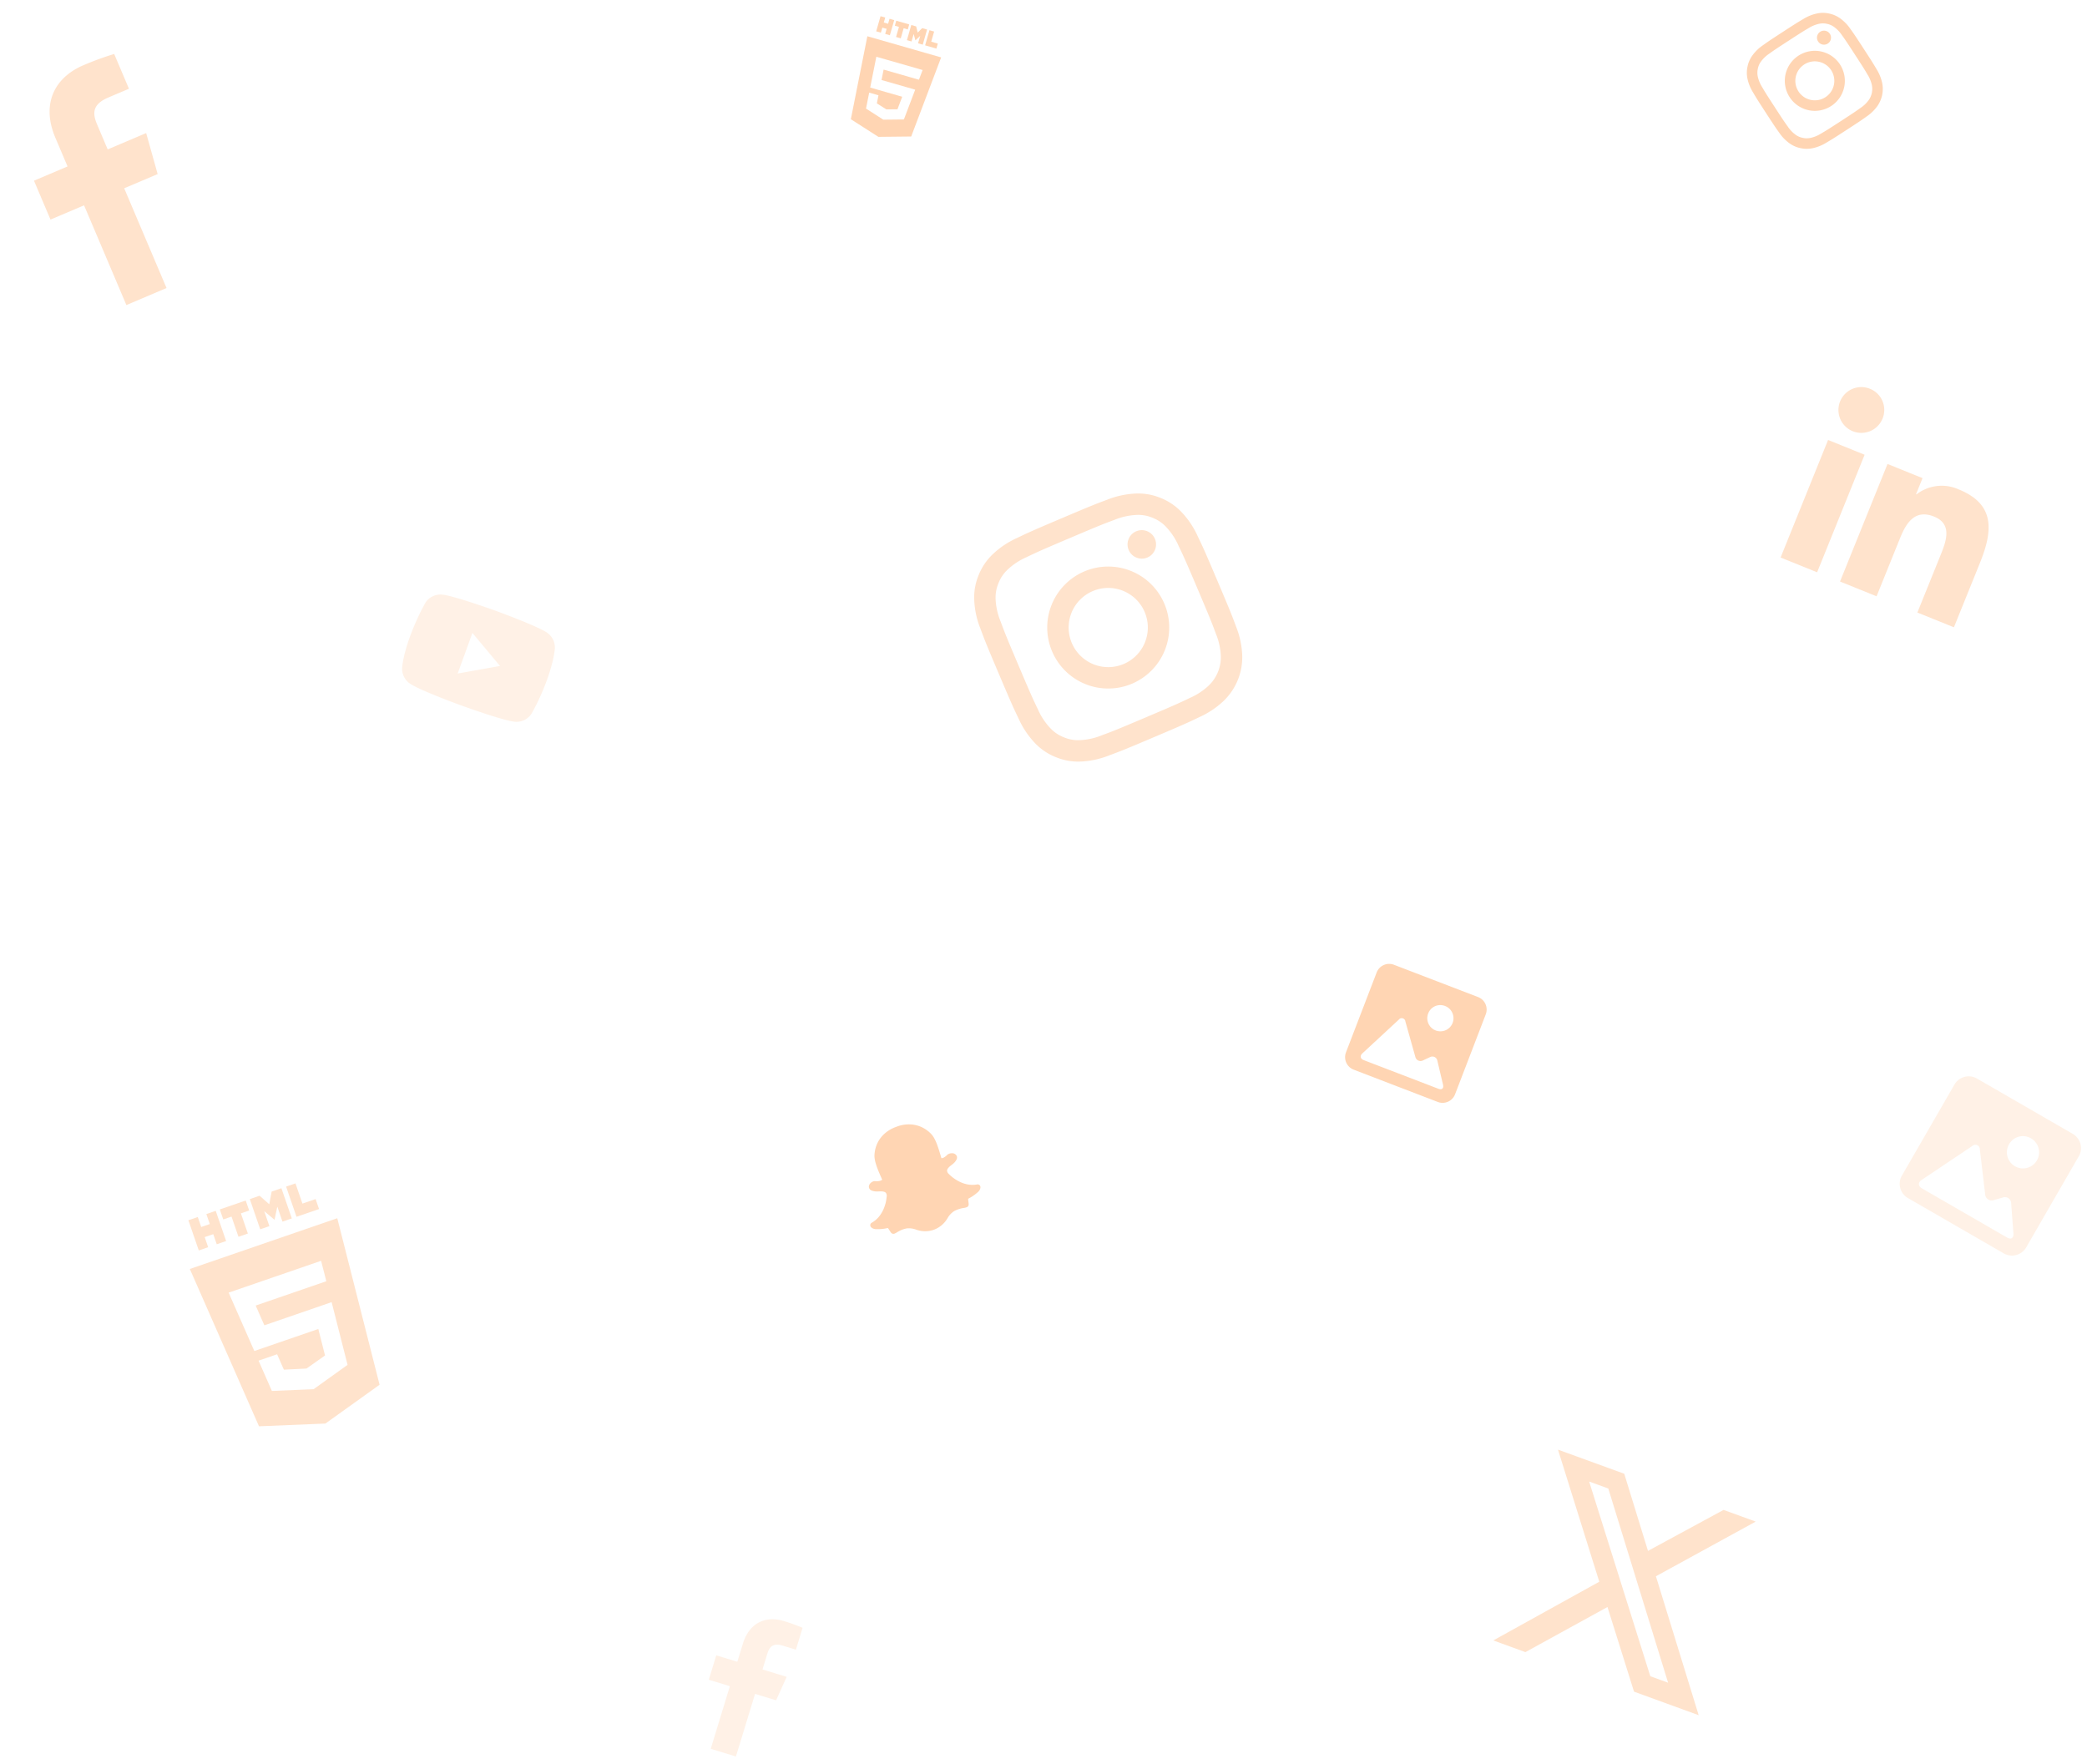 <svg xmlns="http://www.w3.org/2000/svg" width="437.495" height="369.802" viewBox="0 0 437.495 369.802">
  <g id="Icones" transform="translate(-867.378 -241.771)">
    <g id="_20" data-name="20" transform="translate(-58.926 -42.689)" opacity="0.2">
      <g id="icon-html5" transform="translate(962.921 541.24) rotate(-19)" opacity="0.998">
        <path id="Path_1" data-name="Path 1" d="M5.693,0V2.211h-1.9V0H1.711V6.694h2.08V4.454h1.9v2.24h2.08V0Z" transform="translate(1.33 0)" fill="#ff7300"/>
        <path id="Path_2" data-name="Path 2" d="M5.629,0V2.22H7.462V6.694h2.08V2.22h1.831V0Z" transform="translate(4.377 0)" fill="#ff7300"/>
        <path id="Path_3" data-name="Path 3" d="M14.209,0,12.876,2.353,11.543,0H9.372V6.694h2.035V3.377l1.433,2.38h.036l1.431-2.38V6.694h2.071V0Z" transform="translate(7.287 0)" fill="#ff7300"/>
        <path id="Path_4" data-name="Path 4" d="M13.9,0V6.694h5V4.482H15.977V0Z" transform="translate(10.804 0)" fill="#ff7300"/>
        <path id="Path_5" data-name="Path 5" d="M6.18,14.008l-.1-1.182h20.5l-.1,1.182L26.3,16.241l-.084.99H10.555l.375,4.508H25.844l-.1,1.182-.962,11.593-.06.743-8.379,2.5-.018.005-8.383-2.5-.574-6.913h4.11l.29,3.512,4.557,1.322.018-.005,4.552-1.321.475-5.709H7.186ZM0,5.489l2.975,35.9,13.349,3.989L29.71,41.383,32.689,5.489Z" transform="translate(0 4.268)" fill="#ff7300"/>
      </g>
      <g id="icon-twitter" transform="translate(1252.901 588.333) rotate(20)" opacity="0.998">
        <path id="Path_66" data-name="Path 66" d="M8.429,4.051H12.7L38.4,38.015H34.432ZM36.94,0,24.99,13.492,14.785,0H0L17.605,23.058.935,42.222H8.1l12.931-14.77,11.3,14.77H46.755l-18.384-24.3L44.107,0Z" fill="#ff7300"/>
      </g>
      <g id="icon-instagram" transform="matrix(0.921, -0.391, 0.391, 0.921, 1125.97, 402.817)" opacity="0.998">
        <path id="Path_9" data-name="Path 9" d="M24.885,4.485c6.644,0,7.432.025,10.055.144a13.849,13.849,0,0,1,4.621.857,7.7,7.7,0,0,1,2.86,1.863,7.689,7.689,0,0,1,1.861,2.86,13.79,13.79,0,0,1,.859,4.621c.119,2.624.144,3.411.144,10.055s-.025,7.432-.144,10.055a13.779,13.779,0,0,1-.859,4.621,8.238,8.238,0,0,1-4.721,4.723,13.756,13.756,0,0,1-4.621.857c-2.624.121-3.411.146-10.055.146s-7.432-.025-10.055-.146a13.746,13.746,0,0,1-4.621-.857,7.717,7.717,0,0,1-2.862-1.861,7.717,7.717,0,0,1-1.861-2.862,13.743,13.743,0,0,1-.857-4.62c-.121-2.625-.146-3.413-.146-10.057s.025-7.432.146-10.055a13.756,13.756,0,0,1,.857-4.621,7.711,7.711,0,0,1,1.861-2.86,7.722,7.722,0,0,1,2.862-1.863,13.836,13.836,0,0,1,4.62-.857c2.625-.119,3.413-.144,10.057-.144m0-4.485c-6.758,0-7.606.028-10.26.149A18.318,18.318,0,0,0,8.583,1.306,12.212,12.212,0,0,0,4.177,4.177,12.157,12.157,0,0,0,1.306,8.585a18.26,18.26,0,0,0-1.157,6.04C.028,17.279,0,18.127,0,24.885s.028,7.606.149,10.26a18.272,18.272,0,0,0,1.157,6.042,12.186,12.186,0,0,0,2.871,4.408,12.183,12.183,0,0,0,4.406,2.869,18.272,18.272,0,0,0,6.042,1.157c2.654.121,3.5.149,10.26.149s7.606-.028,10.26-.149a18.26,18.26,0,0,0,6.04-1.157,12.717,12.717,0,0,0,7.279-7.277,18.272,18.272,0,0,0,1.157-6.042c.121-2.654.149-3.5.149-10.26s-.028-7.606-.149-10.26a18.26,18.26,0,0,0-1.157-6.04,12.2,12.2,0,0,0-2.871-4.408,12.2,12.2,0,0,0-4.408-2.871A18.306,18.306,0,0,0,35.144.149C32.49.028,31.642,0,24.885,0m0,12.106A12.778,12.778,0,1,0,37.663,24.885,12.778,12.778,0,0,0,24.885,12.106m0,21.074a8.295,8.295,0,1,1,8.3-8.3,8.3,8.3,0,0,1-8.3,8.3M41.154,11.6a2.986,2.986,0,1,1-2.986-2.986A2.986,2.986,0,0,1,41.154,11.6" transform="translate(0)" fill="#ff7300"/>
      </g>
      <g id="icon-linkedin" transform="translate(1313.882 364.169) rotate(22)" opacity="0.998">
        <path id="Path_12" data-name="Path 12" d="M33.655,34.308V19.725c0-7.167-1.543-12.641-9.9-12.641a8.642,8.642,0,0,0-7.814,4.28h-.1V7.731H7.924V34.308h8.262V21.119c0-3.484.647-6.818,4.927-6.818,4.23,0,4.28,3.932,4.28,7.017v12.94h8.262Z" transform="translate(6.161 5.508)" fill="#ff7300"/>
        <rect id="Rectangle_9" data-name="Rectangle 9" width="8.262" height="26.577" transform="translate(0.647 13.239)" fill="#ff7300"/>
        <path id="Path_13" data-name="Path 13" d="M4.778,0A4.8,4.8,0,1,0,9.556,4.778,4.779,4.779,0,0,0,4.778,0" fill="#ff7300"/>
      </g>
      <g id="icon-facebook" transform="matrix(0.921, -0.391, 0.391, 0.921, 926.304, 305.558)" opacity="0.998">
        <path id="Path_10" data-name="Path 10" d="M16.776,49.769v-22.7h7.616l1.143-8.85H16.776V12.57c0-2.561.707-4.307,4.385-4.307l4.682,0V.347A63.543,63.543,0,0,0,19.019,0C12.265,0,7.64,4.124,7.64,11.694v6.525H0v8.85H7.64v22.7Z" fill="#ff7300"/>
      </g>
    </g>
    <g id="_10" data-name="10" transform="translate(0 -46)" opacity="0.1">
      <g id="icon-youtube" transform="translate(957.163 410.664) rotate(20)">
        <path id="Path_6" data-name="Path 6" d="M29.428,3.307A3.787,3.787,0,0,0,26.764.638C24.43,0,15.031,0,15.031,0S5.632.019,3.3.658A3.784,3.784,0,0,0,.634,3.326C-.073,7.483-.347,13.819.652,17.81a3.788,3.788,0,0,0,2.663,2.669c2.335.638,11.735.638,11.735.638s9.4,0,11.733-.638a3.787,3.787,0,0,0,2.664-2.669c.745-4.164.974-10.495-.019-14.5M12.039,15.084V6.034l7.8,4.525Z" transform="translate(0)" fill="#ff7300"/>
      </g>
      <g id="icon-facebook-2" data-name="icon-facebook" transform="translate(1020.748 624.228) rotate(17)">
        <path id="Path_10-2" data-name="Path 10" d="M10.143,30.093V16.367h4.605l.691-5.351h-5.3V7.6c0-1.549.428-2.6,2.651-2.6h2.831V.21A38.421,38.421,0,0,0,11.5,0c-4.084,0-6.88,2.493-6.88,7.071v3.945H0v5.351H4.619V30.093Z" fill="#ff7300"/>
      </g>
      <g id="icon-image" transform="translate(1278.813 512.129) rotate(30)">
        <path id="Path_7" data-name="Path 7" d="M26.69,0H3.4A3.451,3.451,0,0,0,0,3.493v21.95a3.449,3.449,0,0,0,3.4,3.489H26.69a3.447,3.447,0,0,0,3.4-3.489V3.493A3.449,3.449,0,0,0,26.69,0M19.459,5.194a3.373,3.373,0,1,1-3.288,3.371,3.331,3.331,0,0,1,3.288-3.371m6.164,20.511H4.939c-.908,0-1.312-.674-.9-1.5L9.678,12.74a.941.941,0,0,1,1.74-.167l5.672,7.6a1.37,1.37,0,0,0,2.155.14l1.387-1.441a1.3,1.3,0,0,1,2.1.183l3.594,5.265c.519.763.206,1.382-.7,1.382" fill="#ff7300"/>
      </g>
    </g>
    <g id="_30" data-name="30" transform="translate(3 -22)" opacity="0.3">
      <g id="icon-html5-2" data-name="icon-html5" transform="translate(1047.525 266.753) rotate(16)">
        <path id="Path_1-2" data-name="Path 1" d="M3.671,0V1.088H2.735V0H1.711v3.3H2.735v-1.1h.936v1.1H4.695V0Z" transform="translate(-0.214 0)" fill="#ff7300"/>
        <path id="Path_2-2" data-name="Path 2" d="M5.629,0V1.092h.9v2.2H7.555v-2.2h.9V0Z" transform="translate(-0.704 0)" fill="#ff7300"/>
        <path id="Path_3-2" data-name="Path 3" d="M11.753,0,11.1,1.158,10.441,0H9.372v3.3h1V1.662l.705,1.172H11.1l.7-1.172V3.295h1.019V0Z" transform="translate(-1.172 0)" fill="#ff7300"/>
        <path id="Path_4-2" data-name="Path 4" d="M13.9,0v3.3H16.36V2.206H14.921V0Z" transform="translate(-1.737 0)" fill="#ff7300"/>
        <path id="Path_5-2" data-name="Path 5" d="M3.042,9.683,2.994,9.1h10.09l-.047.582-.092,1.1-.041.487H5.2l.185,2.219h7.342l-.05.582L12.2,19.777l-.03.366-4.125,1.23-.009,0L3.909,20.142l-.283-3.4H5.65l.143,1.729,2.243.651.009,0,2.241-.65.234-2.81H3.538ZM0,5.489,1.465,23.161l6.571,1.963,6.589-1.966L16.092,5.489Z" transform="translate(0 -0.686)" fill="#ff7300"/>
      </g>
      <g id="icon-image-2" data-name="icon-image" transform="translate(1153.97 465) rotate(21)">
        <path id="Path_7-2" data-name="Path 7" d="M21.729,0H2.771A2.81,2.81,0,0,0,0,2.844V20.714a2.808,2.808,0,0,0,2.771,2.84H21.729a2.806,2.806,0,0,0,2.769-2.84V2.844A2.808,2.808,0,0,0,21.729,0M15.842,4.229a2.746,2.746,0,1,1-2.677,2.745,2.712,2.712,0,0,1,2.677-2.745m5.018,16.7H4.021c-.739,0-1.068-.549-.734-1.225l4.592-9.331A.766.766,0,0,1,9.3,10.236l4.618,6.19a1.115,1.115,0,0,0,1.754.114l1.13-1.173a1.06,1.06,0,0,1,1.708.149L21.432,19.8c.423.621.168,1.125-.571,1.125" fill="#ff7300"/>
      </g>
      <g id="icon-snapchat" transform="translate(1040.789 504.149) rotate(-20)">
        <path id="Path_11" data-name="Path 11" d="M24.019,17.152c-3.275-.539-4.751-3.894-4.812-4.036a.2.2,0,0,0-.013-.028,1.012,1.012,0,0,1-.115-.833c.179-.419.865-.637,1.319-.78.132-.041.255-.081.359-.122a2.773,2.773,0,0,0,.976-.583.932.932,0,0,0,.3-.668,1.052,1.052,0,0,0-.787-.912,1.426,1.426,0,0,0-.533-.1,1.19,1.19,0,0,0-.5.1,2.782,2.782,0,0,1-1.021.291.935.935,0,0,1-.339-.073c.01-.153.018-.311.029-.473l.005-.07c.1-1.659.235-3.721-.312-4.946a6.651,6.651,0,0,0-1.5-2.145A6.271,6.271,0,0,0,15.283.591,7.091,7.091,0,0,0,12.485,0h-.061L12,.005A7.113,7.113,0,0,0,9.2.6,6.208,6.208,0,0,0,7.415,1.777a6.675,6.675,0,0,0-1.493,2.14C5.374,5.14,5.5,7.2,5.609,8.86v0c.01.178.023.363.033.543a.981.981,0,0,1-.4.075A2.658,2.658,0,0,1,4.149,9.19.977.977,0,0,0,3.734,9.1a1.472,1.472,0,0,0-.734.2,1.018,1.018,0,0,0-.519.663.915.915,0,0,0,.349.859,3.007,3.007,0,0,0,.913.521c.1.042.228.08.359.122.453.143,1.141.361,1.319.78a1.016,1.016,0,0,1-.116.833c0,.01-.009.018-.012.028a8.1,8.1,0,0,1-1.234,1.907,6.927,6.927,0,0,1-1.488,1.314,5.467,5.467,0,0,1-2.09.813.573.573,0,0,0-.479.6A.726.726,0,0,0,.06,18v0a1.534,1.534,0,0,0,.83.709,9.473,9.473,0,0,0,2.4.623,2.97,2.97,0,0,1,.147.527c.039.184.08.374.141.575a.627.627,0,0,0,.656.478,3.222,3.222,0,0,0,.564-.078,6.325,6.325,0,0,1,1.284-.146A5.537,5.537,0,0,1,7,20.765a4.359,4.359,0,0,1,1.717.886A5.557,5.557,0,0,0,12.1,22.97c.042,0,.083,0,.124-.005s.112.005.176.005a5.567,5.567,0,0,0,3.384-1.317l0,0a4.386,4.386,0,0,1,1.717-.885,5.631,5.631,0,0,1,.919-.078,6.4,6.4,0,0,1,1.284.136,3.129,3.129,0,0,0,.563.068H20.3a.62.62,0,0,0,.629-.47c.058-.2.1-.381.141-.57a3.023,3.023,0,0,1,.145-.523,9.516,9.516,0,0,0,2.4-.624A1.537,1.537,0,0,0,24.437,18a.729.729,0,0,0,.061-.253.57.57,0,0,0-.479-.594" transform="translate(0)" fill="#ff7300"/>
      </g>
      <g id="icon-instagram-2" data-name="icon-instagram" transform="matrix(0.839, -0.545, 0.545, 0.839, 1227.865, 277.115)">
        <path id="Path_9-2" data-name="Path 9" d="M12.25,2.208c3.271,0,3.658.012,4.95.071a6.817,6.817,0,0,1,2.275.422,3.791,3.791,0,0,1,1.408.917A3.785,3.785,0,0,1,21.8,5.025,6.788,6.788,0,0,1,22.221,7.3c.059,1.291.071,1.679.071,4.95s-.012,3.658-.071,4.95a6.783,6.783,0,0,1-.423,2.275A4.055,4.055,0,0,1,19.474,21.8a6.772,6.772,0,0,1-2.275.422c-1.291.059-1.679.072-4.95.072s-3.658-.012-4.95-.072A6.767,6.767,0,0,1,5.025,21.8a3.8,3.8,0,0,1-1.409-.916A3.8,3.8,0,0,1,2.7,19.474,6.765,6.765,0,0,1,2.278,17.2c-.059-1.292-.072-1.68-.072-4.951s.012-3.658.072-4.95A6.772,6.772,0,0,1,2.7,5.025a3.8,3.8,0,0,1,.916-1.408A3.8,3.8,0,0,1,5.025,2.7,6.811,6.811,0,0,1,7.3,2.278c1.292-.059,1.68-.071,4.951-.071M12.25,0C8.923,0,8.506.014,7.2.073a9.017,9.017,0,0,0-2.974.57A6.011,6.011,0,0,0,2.056,2.056,5.984,5.984,0,0,0,.643,4.226,8.989,8.989,0,0,0,.073,7.2C.014,8.506,0,8.923,0,12.25s.014,3.744.073,5.05a8.994,8.994,0,0,0,.57,2.974,6,6,0,0,0,1.413,2.17,6,6,0,0,0,2.169,1.412,8.995,8.995,0,0,0,2.974.57c1.306.059,1.724.073,5.05.073s3.744-.014,5.05-.073a8.989,8.989,0,0,0,2.973-.57,6.26,6.26,0,0,0,3.583-3.582,8.995,8.995,0,0,0,.57-2.974c.059-1.306.073-1.724.073-5.05s-.014-3.744-.073-5.05a8.989,8.989,0,0,0-.57-2.973,6.007,6.007,0,0,0-1.413-2.17A6.007,6.007,0,0,0,20.273.643,9.011,9.011,0,0,0,17.3.073C15.994.014,15.576,0,12.25,0m0,5.959a6.29,6.29,0,1,0,6.29,6.29,6.29,6.29,0,0,0-6.29-6.29m0,10.374a4.083,4.083,0,1,1,4.084-4.084,4.084,4.084,0,0,1-4.084,4.084M20.258,5.711a1.47,1.47,0,1,1-1.47-1.47,1.47,1.47,0,0,1,1.47,1.47" transform="translate(0)" fill="#ff7300"/>
      </g>
    </g>
  </g>
</svg>
